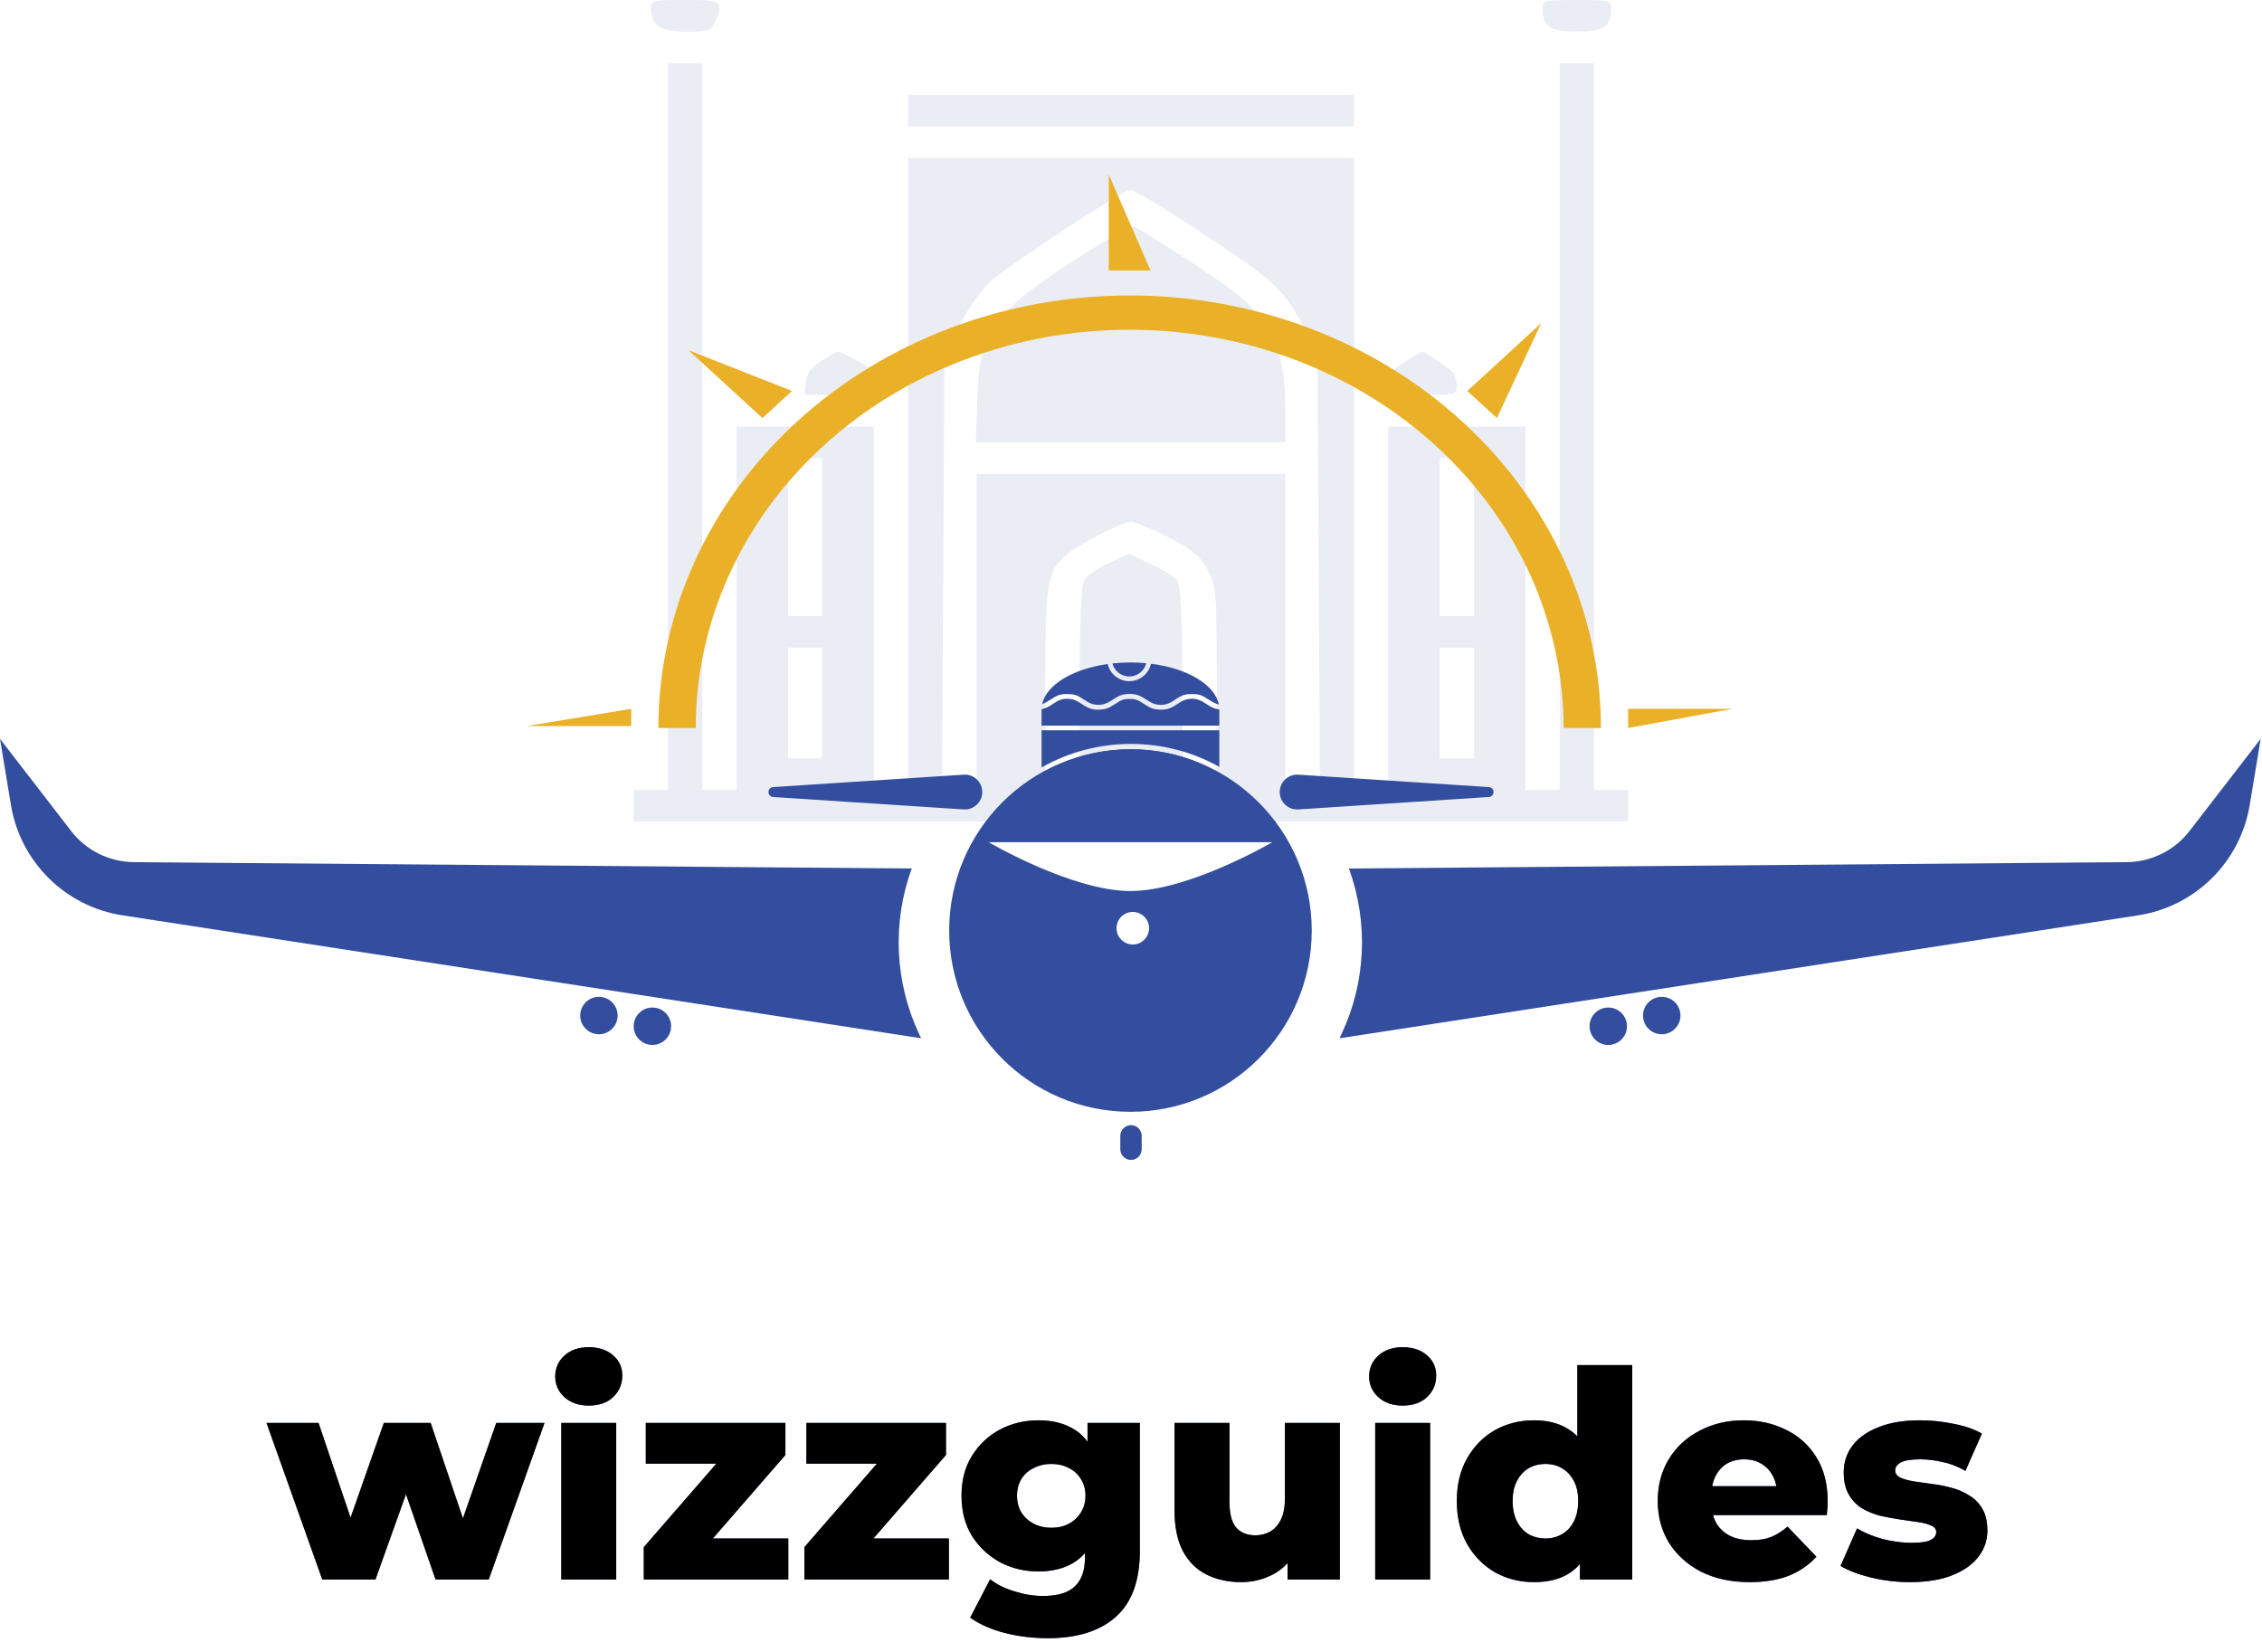 <svg width="846" height="618" viewBox="0 0 846 618" fill="none" xmlns="http://www.w3.org/2000/svg">
<rect width="846" height="618" fill="white"/>
<path opacity="0.1" fill-rule="evenodd" clip-rule="evenodd" d="M243.465 3.324C243.561 9.621 247.025 11.818 256.859 11.818C265.132 11.818 266.08 11.481 267.506 8.028C270.647 0.417 270.062 0 256.241 0C243.993 0 243.415 0.151 243.465 3.324ZM576.931 3.052C576.931 9.95 579.663 11.818 589.759 11.818C599.854 11.818 602.586 9.95 602.586 3.052C602.586 0.222 601.653 0 589.759 0C577.864 0 576.931 0.222 576.931 3.052ZM249.828 159.536V295.436H243.414H237V301.345V307.254H423H609V301.345V295.436H602.586H596.172V159.536V23.635H589.759H583.345V159.536V295.436H576.931H570.517V227.486V159.536H544.862H519.207V227.486V295.436H512.793H506.379V177.262V59.087H423H339.621V177.262V295.436H333.207H326.793V227.486V159.536H301.138H275.483V227.486V295.436H269.069H262.655V159.536V23.635H256.241H249.828V159.536ZM339.621 41.361V47.27H423H506.379V41.361V35.452H423H339.621V41.361ZM446.726 85.276C475.944 104.387 479.696 107.724 486.745 120.859L492.75 132.048L493.215 213.742L493.68 295.436H487.202H480.724V236.349V177.262H423H365.276V236.349V295.436H358.798H352.32L352.785 213.742L353.25 132.048L359.16 121.049C362.41 115 367.525 107.864 370.526 105.192C377.525 98.956 419.934 71.166 422.674 71.017C423.819 70.955 434.643 77.372 446.726 85.276ZM403.727 96.083C380.788 110.96 375.868 115.313 370.433 125.543C366.73 132.509 366.02 135.978 365.513 149.565L364.922 165.444H422.822H480.724V152.419C480.724 130.639 474.674 118.254 458.438 106.79C447.233 98.878 426.826 85.802 424.278 84.903C423.099 84.484 413.851 89.516 403.727 96.083ZM307.388 134.84C303.397 137.309 301.805 139.483 301.438 142.965L300.934 147.718H313.865H326.793L326.78 142.917C326.771 138.88 325.762 137.588 320.45 134.793C316.975 132.964 313.84 131.469 313.484 131.469C313.129 131.469 310.385 132.986 307.388 134.84ZM525.22 135.45C520.632 138.353 519.207 140.257 519.207 143.486V147.718H532.034C544.275 147.718 544.86 147.566 544.838 144.395C544.824 142.566 544.283 140.374 543.635 139.523C542.398 137.896 532.742 131.406 531.788 131.558C531.483 131.607 528.528 133.359 525.22 135.45ZM307.552 200.897V230.44H301.138H294.724V200.897V171.353H301.138H307.552V200.897ZM551.276 200.897V230.44H544.862H538.448V200.897V171.353H544.862H551.276V200.897ZM436.584 200.762C445.448 205.201 448.52 207.68 451.416 212.725C454.945 218.871 455.069 220.382 455.069 257.262V295.436H448.655H442.241L442.19 257.399C442.153 229.697 441.605 218.715 440.173 216.982C439.091 215.673 434.601 212.92 430.195 210.863L422.184 207.123L414.63 210.659C410.474 212.605 406.329 215.481 405.417 217.051C404.398 218.803 403.759 234.486 403.759 257.671V295.436H397.345H390.931V257.721C390.931 217.375 391.536 213.661 399.142 207.318C404.026 203.244 419.859 195.185 423 195.173C424.323 195.167 430.435 197.682 436.584 200.762ZM307.552 262.938V283.619H301.138H294.724V262.938V242.258H301.138H307.552V262.938ZM551.276 262.938V283.619H544.862H538.448V262.938V242.258H544.862H551.276V262.938Z" fill="#334E9F"/>
<path d="M430.316 101.187L414.684 65.314V101.187H430.316Z" fill="#EAB028"/>
<path d="M547.133 157.899C580.187 188.239 598.757 229.389 598.757 272.297H584.792C584.792 232.789 567.693 194.899 537.257 166.963C506.822 139.027 465.542 123.332 422.5 123.332C379.458 123.332 338.178 139.027 307.743 166.963C277.307 194.899 260.208 232.789 260.208 272.297H246.243C246.243 229.389 264.813 188.239 297.867 157.899C330.922 127.558 375.754 110.513 422.5 110.513C469.246 110.513 514.078 127.558 547.133 157.899Z" fill="#EAB028"/>
<path d="M648 265.122L608.919 272.297V265.122H648Z" fill="#EAB028"/>
<path d="M236.081 271.579V265.122L197 271.579H236.081Z" fill="#EAB028"/>
<path d="M296.209 146.231L285.155 156.377L257.521 131.011L296.209 146.231Z" fill="#EAB028"/>
<path d="M548.791 146.231L559.845 156.377L576.426 120.865L548.791 146.231Z" fill="#EAB028"/>
<path fill-rule="evenodd" clip-rule="evenodd" d="M422.8 415.859C460.245 415.859 490.6 385.504 490.6 348.059C490.6 310.614 460.245 280.259 422.8 280.259C385.355 280.259 355 310.614 355 348.059C355 385.504 385.355 415.859 422.8 415.859ZM422.8 333.282C400.9 333.282 369.777 315.029 369.777 315.029H475.823C475.823 315.029 444.7 333.282 422.8 333.282ZM423.669 353.275C427.03 353.275 429.754 350.551 429.754 347.19C429.754 343.829 427.03 341.105 423.669 341.105C420.309 341.105 417.585 343.829 417.585 347.19C417.585 350.551 420.309 353.275 423.669 353.275Z" fill="#334E9F"/>
<path d="M556.865 294.408C557.841 294.471 558.6 295.281 558.6 296.259C558.6 297.237 557.841 298.047 556.865 298.111L485.57 302.761C481.813 303.006 478.631 300.024 478.631 296.259C478.631 292.494 481.813 289.513 485.57 289.758L556.865 294.408Z" fill="#334E9F"/>
<path d="M289.135 294.408C288.159 294.471 287.4 295.281 287.4 296.259C287.4 297.237 288.159 298.047 289.135 298.111L360.43 302.761C364.187 303.006 367.369 300.024 367.369 296.259C367.369 292.494 364.187 289.513 360.43 289.758L289.135 294.408Z" fill="#334E9F"/>
<path d="M419 424.859C419 422.65 420.791 420.859 423 420.859C425.209 420.859 427 422.65 427 424.859V429.859C427 432.069 425.209 433.859 423 433.859C420.791 433.859 419 432.069 419 429.859V424.859Z" fill="#334E9F"/>
<path d="M237 383.859C237 379.993 240.134 376.859 244 376.859C247.866 376.859 251 379.993 251 383.859C251 387.725 247.866 390.859 244 390.859C240.134 390.859 237 387.725 237 383.859Z" fill="#334E9F"/>
<path d="M217 379.859C217 375.993 220.134 372.859 224 372.859C227.866 372.859 231 375.993 231 379.859C231 383.725 227.866 386.859 224 386.859C220.134 386.859 217 383.725 217 379.859Z" fill="#334E9F"/>
<path d="M608.5 383.859C608.5 379.993 605.366 376.859 601.5 376.859C597.634 376.859 594.5 379.993 594.5 383.859C594.5 387.725 597.634 390.859 601.5 390.859C605.366 390.859 608.5 387.725 608.5 383.859Z" fill="#334E9F"/>
<path d="M628.5 379.859C628.5 375.993 625.366 372.859 621.5 372.859C617.634 372.859 614.5 375.993 614.5 379.859C614.5 383.725 617.634 386.859 621.5 386.859C625.366 386.859 628.5 383.725 628.5 379.859Z" fill="#334E9F"/>
<path d="M4.091 301.109L0 276.359L26.586 310.809C32.213 318.101 40.879 322.403 50.09 322.479L341 324.859C333.639 345.022 334.623 367.288 343.733 386.723L344.5 388.359L45.813 342.373C24.448 339.084 7.616 322.437 4.091 301.109Z" fill="#334E9F"/>
<path d="M841.409 301.109L845.5 276.359L818.914 310.809C813.287 318.101 804.621 322.403 795.41 322.479L504.5 324.859C511.861 345.022 510.877 367.288 501.767 386.723L501 388.359L799.687 342.373C821.052 339.084 837.884 322.437 841.409 301.109Z" fill="#334E9F"/>
<path d="M428.706 248.069C426.789 247.887 424.815 247.792 422.8 247.792C420.484 247.792 418.224 247.918 416.042 248.156C416.335 249.262 416.916 250.281 417.739 251.104C418.965 252.331 420.628 253.019 422.362 253.019C424.097 253.019 425.76 252.331 426.986 251.104C427.831 250.26 428.42 249.208 428.706 248.069Z" fill="#334E9F"/>
<path d="M414.271 248.377C401.252 250.201 391.364 256.103 389.78 263.344C390.607 263.066 391.703 262.486 392.945 261.663C395.499 259.971 396.546 259.615 398.997 259.604C401.72 259.592 402.907 259.975 405.402 261.668C407.238 262.914 408.226 263.357 409.587 263.545C411.928 263.868 413.534 263.441 415.956 261.851C416.898 261.232 418.045 260.554 418.505 260.342C420.804 259.286 424.079 259.278 426.393 260.323C426.883 260.544 428.055 261.232 428.997 261.851C430.852 263.068 431.819 263.452 433.438 263.61C435.468 263.808 437.24 263.271 439.312 261.828C441.92 260.013 443.167 259.591 445.886 259.607C448.477 259.623 449.353 259.913 451.932 261.615C453.633 262.737 455.004 263.399 455.855 263.515C454.358 256.039 444.019 249.96 430.479 248.264C430.141 249.802 429.37 251.226 428.239 252.357C426.68 253.915 424.566 254.791 422.362 254.791C420.158 254.791 418.044 253.915 416.486 252.357C415.383 251.253 414.622 249.872 414.271 248.377Z" fill="#334E9F"/>
<path d="M389.558 265.264C390.489 265.069 390.908 264.929 391.511 264.646C391.983 264.424 393.118 263.749 394.031 263.145C395.72 262.029 396.589 261.648 397.867 261.462C398.904 261.311 399.437 261.313 400.53 261.469C401.761 261.644 402.771 262.115 404.727 263.423C407.225 265.094 408.938 265.596 411.557 265.425C413.535 265.296 414.814 264.808 417.05 263.328C419.487 261.716 420.336 261.416 422.477 261.416C424.626 261.416 425.446 261.708 427.979 263.376C430.325 264.921 431.411 265.316 433.624 265.426C436.144 265.552 437.784 265.056 440.208 263.435C442.206 262.099 443.19 261.645 444.493 261.458C446.813 261.126 448.579 261.58 450.809 263.08C452.661 264.326 453.999 264.99 455.066 265.194C455.225 265.224 455.365 265.249 455.49 265.271C455.725 265.313 455.905 265.345 456.042 265.384V271.412H389.558V265.391C389.558 265.349 389.558 265.306 389.558 265.264Z" fill="#334E9F"/>
<path d="M456.042 286.842V273.162H389.558V287.067C399.426 281.461 410.839 278.259 423 278.259C434.997 278.259 446.266 281.375 456.042 286.842Z" fill="#334E9F"/>
<path d="M452.363 287.158C443.524 282.743 433.552 280.259 423 280.259C412.447 280.259 402.475 282.743 393.636 287.158H452.363Z" fill="#334E9F"/>
<path d="M120.536 590.809L99.676 532.227H119.131L135.668 581.189H126.372L143.558 532.227H161.067L177.604 581.189H168.525L185.602 532.227H203.652L182.792 590.809H162.905L148.854 550.277H154.906L140.423 590.809H120.536ZM209.927 590.809V532.227H230.463V590.809H209.927ZM220.195 525.742C216.448 525.742 213.422 524.697 211.116 522.608C208.81 520.518 207.657 517.924 207.657 514.826C207.657 511.727 208.81 509.133 211.116 507.044C213.422 504.954 216.448 503.909 220.195 503.909C223.942 503.909 226.968 504.918 229.274 506.936C231.58 508.881 232.732 511.403 232.732 514.502C232.732 517.744 231.58 520.446 229.274 522.608C227.04 524.697 224.014 525.742 220.195 525.742ZM240.782 590.809V578.703L273.64 540.874L277.098 547.467H241.539V532.227H293.743V544.225L260.778 582.162L257.319 575.461H294.824V590.809H240.782ZM300.84 590.809V578.703L333.698 540.874L337.156 547.467H301.597V532.227H353.801V544.225L320.836 582.162L317.377 575.461H354.882V590.809H300.84ZM391.934 612.75C386.313 612.75 380.945 612.101 375.829 610.804C370.785 609.507 366.462 607.598 362.859 605.076L370.317 590.701C372.767 592.646 375.793 594.159 379.396 595.24C383.071 596.393 386.638 596.969 390.096 596.969C395.644 596.969 399.644 595.744 402.093 593.295C404.543 590.917 405.768 587.422 405.768 582.81V575.893L406.849 559.464L406.741 542.928V532.227H426.304V580.108C426.304 591.205 423.314 599.419 417.333 604.751C411.353 610.083 402.886 612.75 391.934 612.75ZM388.367 587.782C383.179 587.782 378.387 586.629 373.992 584.324C369.668 581.946 366.174 578.667 363.508 574.488C360.914 570.237 359.617 565.229 359.617 559.464C359.617 553.7 360.914 548.728 363.508 544.549C366.174 540.298 369.668 537.019 373.992 534.713C378.387 532.407 383.179 531.255 388.367 531.255C393.339 531.255 397.59 532.263 401.121 534.281C404.651 536.226 407.317 539.289 409.119 543.468C410.992 547.647 411.929 552.979 411.929 559.464C411.929 565.949 410.992 571.282 409.119 575.461C407.317 579.64 404.651 582.738 401.121 584.756C397.59 586.773 393.339 587.782 388.367 587.782ZM393.231 571.462C395.68 571.462 397.842 570.957 399.716 569.948C401.661 568.94 403.174 567.535 404.255 565.733C405.408 563.932 405.984 561.842 405.984 559.464C405.984 557.087 405.408 554.997 404.255 553.196C403.174 551.394 401.661 550.025 399.716 549.088C397.842 548.08 395.68 547.575 393.231 547.575C390.781 547.575 388.583 548.08 386.638 549.088C384.692 550.025 383.143 551.394 381.99 553.196C380.909 554.997 380.369 557.087 380.369 559.464C380.369 561.842 380.909 563.932 381.99 565.733C383.143 567.535 384.692 568.94 386.638 569.948C388.583 570.957 390.781 571.462 393.231 571.462ZM464.142 591.781C459.386 591.781 455.099 590.845 451.28 588.971C447.533 587.098 444.579 584.179 442.417 580.216C440.327 576.181 439.283 571.101 439.283 564.977V532.227H459.819V561.626C459.819 566.166 460.647 569.408 462.304 571.354C464.034 573.299 466.448 574.272 469.546 574.272C471.564 574.272 473.401 573.803 475.058 572.867C476.716 571.93 478.049 570.453 479.057 568.435C480.066 566.346 480.571 563.68 480.571 560.437V532.227H501.106V590.809H481.543V574.272L485.326 578.919C483.309 583.243 480.39 586.485 476.571 588.647C472.752 590.737 468.609 591.781 464.142 591.781ZM514.334 590.809V532.227H534.87V590.809H514.334ZM524.602 525.742C520.855 525.742 517.829 524.697 515.523 522.608C513.217 520.518 512.064 517.924 512.064 514.826C512.064 511.727 513.217 509.133 515.523 507.044C517.829 504.954 520.855 503.909 524.602 503.909C528.349 503.909 531.375 504.918 533.681 506.936C535.987 508.881 537.14 511.403 537.14 514.502C537.14 517.744 535.987 520.446 533.681 522.608C531.447 524.697 528.421 525.742 524.602 525.742ZM573.723 591.781C568.391 591.781 563.527 590.556 559.132 588.107C554.809 585.585 551.35 582.09 548.756 577.622C546.162 573.083 544.865 567.679 544.865 561.41C544.865 555.213 546.162 549.881 548.756 545.414C551.35 540.874 554.809 537.379 559.132 534.929C563.527 532.48 568.391 531.255 573.723 531.255C578.767 531.255 583.019 532.335 586.477 534.497C590.008 536.659 592.674 539.973 594.475 544.441C596.277 548.908 597.177 554.565 597.177 561.41C597.177 568.399 596.313 574.128 594.583 578.595C592.854 583.063 590.26 586.377 586.801 588.539C583.343 590.701 578.983 591.781 573.723 591.781ZM578.047 575.461C580.352 575.461 582.406 574.92 584.207 573.839C586.081 572.759 587.558 571.173 588.639 569.084C589.72 566.922 590.26 564.364 590.26 561.41C590.26 558.456 589.72 555.97 588.639 553.952C587.558 551.862 586.081 550.277 584.207 549.196C582.406 548.116 580.352 547.575 578.047 547.575C575.669 547.575 573.543 548.116 571.67 549.196C569.868 550.277 568.427 551.862 567.346 553.952C566.266 555.97 565.725 558.456 565.725 561.41C565.725 564.364 566.266 566.922 567.346 569.084C568.427 571.173 569.868 572.759 571.67 573.839C573.543 574.92 575.669 575.461 578.047 575.461ZM590.909 590.809V580.757L591.017 561.41L589.936 542.063V510.611H610.472V590.809H590.909ZM654.38 591.781C647.462 591.781 641.41 590.484 636.222 587.89C631.106 585.224 627.107 581.621 624.225 577.082C621.414 572.47 620.009 567.246 620.009 561.41C620.009 555.573 621.378 550.385 624.116 545.846C626.927 541.234 630.782 537.668 635.681 535.146C640.581 532.552 646.093 531.255 652.218 531.255C657.983 531.255 663.243 532.443 667.998 534.821C672.754 537.127 676.537 540.55 679.347 545.089C682.157 549.629 683.562 555.141 683.562 561.626C683.562 562.347 683.526 563.175 683.454 564.112C683.382 565.049 683.31 565.913 683.238 566.706H636.87V555.898H672.322L664.54 558.924C664.612 556.258 664.107 553.952 663.027 552.007C662.018 550.061 660.577 548.548 658.703 547.467C656.902 546.386 654.776 545.846 652.326 545.846C649.876 545.846 647.715 546.386 645.841 547.467C644.04 548.548 642.635 550.097 641.626 552.115C640.617 554.06 640.113 556.366 640.113 559.032V562.166C640.113 565.049 640.689 567.535 641.842 569.624C643.067 571.714 644.796 573.335 647.03 574.488C649.264 575.569 651.93 576.109 655.028 576.109C657.911 576.109 660.36 575.713 662.378 574.92C664.468 574.056 666.521 572.759 668.539 571.029L679.347 582.27C676.537 585.368 673.078 587.746 668.971 589.404C664.864 590.989 660 591.781 654.38 591.781ZM714.323 591.781C709.351 591.781 704.488 591.205 699.732 590.052C695.048 588.899 691.265 587.458 688.383 585.729L694.544 571.678C697.282 573.335 700.488 574.668 704.163 575.677C707.838 576.614 711.441 577.082 714.972 577.082C718.43 577.082 720.808 576.722 722.105 576.001C723.474 575.281 724.159 574.308 724.159 573.083C724.159 571.93 723.51 571.101 722.213 570.597C720.988 570.021 719.331 569.588 717.241 569.3C715.224 569.012 712.99 568.687 710.54 568.327C708.09 567.967 705.604 567.499 703.082 566.922C700.633 566.274 698.363 565.337 696.273 564.112C694.256 562.815 692.634 561.086 691.409 558.924C690.184 556.762 689.572 554.024 689.572 550.71C689.572 546.963 690.653 543.648 692.814 540.766C695.048 537.812 698.291 535.506 702.542 533.849C706.793 532.119 711.981 531.255 718.106 531.255C722.213 531.255 726.356 531.687 730.536 532.552C734.787 533.344 738.354 534.569 741.236 536.226L735.075 550.169C732.193 548.512 729.311 547.395 726.428 546.819C723.546 546.17 720.808 545.846 718.214 545.846C714.755 545.846 712.306 546.242 710.864 547.035C709.495 547.827 708.811 548.8 708.811 549.953C708.811 551.106 709.423 552.007 710.648 552.655C711.873 553.232 713.494 553.7 715.512 554.06C717.602 554.348 719.871 554.673 722.321 555.033C724.771 555.321 727.221 555.79 729.671 556.438C732.193 557.087 734.463 558.059 736.48 559.356C738.57 560.581 740.227 562.275 741.452 564.436C742.677 566.526 743.289 569.228 743.289 572.542C743.289 576.145 742.173 579.388 739.939 582.27C737.777 585.152 734.535 587.458 730.211 589.187C725.96 590.917 720.664 591.781 714.323 591.781Z" fill="#334E9F"/>
<path d="M120.536 590.809L99.676 532.227H119.131L135.668 581.189H126.372L143.558 532.227H161.067L177.604 581.189H168.525L185.602 532.227H203.652L182.792 590.809H162.905L148.854 550.277H154.906L140.423 590.809H120.536ZM209.927 590.809V532.227H230.463V590.809H209.927ZM220.195 525.742C216.448 525.742 213.422 524.697 211.116 522.608C208.81 520.518 207.657 517.924 207.657 514.826C207.657 511.727 208.81 509.133 211.116 507.044C213.422 504.954 216.448 503.909 220.195 503.909C223.942 503.909 226.968 504.918 229.274 506.936C231.58 508.881 232.732 511.403 232.732 514.502C232.732 517.744 231.58 520.446 229.274 522.608C227.04 524.697 224.014 525.742 220.195 525.742ZM240.782 590.809V578.703L273.64 540.874L277.098 547.467H241.539V532.227H293.743V544.225L260.778 582.162L257.319 575.461H294.824V590.809H240.782ZM300.84 590.809V578.703L333.698 540.874L337.156 547.467H301.597V532.227H353.801V544.225L320.836 582.162L317.377 575.461H354.882V590.809H300.84ZM391.934 612.75C386.313 612.75 380.945 612.101 375.829 610.804C370.785 609.507 366.462 607.598 362.859 605.076L370.317 590.701C372.767 592.646 375.793 594.159 379.396 595.24C383.071 596.393 386.638 596.969 390.096 596.969C395.644 596.969 399.644 595.744 402.093 593.295C404.543 590.917 405.768 587.422 405.768 582.81V575.893L406.849 559.464L406.741 542.928V532.227H426.304V580.108C426.304 591.205 423.314 599.419 417.333 604.751C411.353 610.083 402.886 612.75 391.934 612.75ZM388.367 587.782C383.179 587.782 378.387 586.629 373.992 584.324C369.668 581.946 366.174 578.667 363.508 574.488C360.914 570.237 359.617 565.229 359.617 559.464C359.617 553.7 360.914 548.728 363.508 544.549C366.174 540.298 369.668 537.019 373.992 534.713C378.387 532.407 383.179 531.255 388.367 531.255C393.339 531.255 397.59 532.263 401.121 534.281C404.651 536.226 407.317 539.289 409.119 543.468C410.992 547.647 411.929 552.979 411.929 559.464C411.929 565.949 410.992 571.282 409.119 575.461C407.317 579.64 404.651 582.738 401.121 584.756C397.59 586.773 393.339 587.782 388.367 587.782ZM393.231 571.462C395.68 571.462 397.842 570.957 399.716 569.948C401.661 568.94 403.174 567.535 404.255 565.733C405.408 563.932 405.984 561.842 405.984 559.464C405.984 557.087 405.408 554.997 404.255 553.196C403.174 551.394 401.661 550.025 399.716 549.088C397.842 548.08 395.68 547.575 393.231 547.575C390.781 547.575 388.583 548.08 386.638 549.088C384.692 550.025 383.143 551.394 381.99 553.196C380.909 554.997 380.369 557.087 380.369 559.464C380.369 561.842 380.909 563.932 381.99 565.733C383.143 567.535 384.692 568.94 386.638 569.948C388.583 570.957 390.781 571.462 393.231 571.462ZM464.142 591.781C459.386 591.781 455.099 590.845 451.28 588.971C447.533 587.098 444.579 584.179 442.417 580.216C440.327 576.181 439.283 571.101 439.283 564.977V532.227H459.819V561.626C459.819 566.166 460.647 569.408 462.304 571.354C464.034 573.299 466.448 574.272 469.546 574.272C471.564 574.272 473.401 573.803 475.058 572.867C476.716 571.93 478.049 570.453 479.057 568.435C480.066 566.346 480.571 563.68 480.571 560.437V532.227H501.106V590.809H481.543V574.272L485.326 578.919C483.309 583.243 480.39 586.485 476.571 588.647C472.752 590.737 468.609 591.781 464.142 591.781ZM514.334 590.809V532.227H534.87V590.809H514.334ZM524.602 525.742C520.855 525.742 517.829 524.697 515.523 522.608C513.217 520.518 512.064 517.924 512.064 514.826C512.064 511.727 513.217 509.133 515.523 507.044C517.829 504.954 520.855 503.909 524.602 503.909C528.349 503.909 531.375 504.918 533.681 506.936C535.987 508.881 537.14 511.403 537.14 514.502C537.14 517.744 535.987 520.446 533.681 522.608C531.447 524.697 528.421 525.742 524.602 525.742ZM573.723 591.781C568.391 591.781 563.527 590.556 559.132 588.107C554.809 585.585 551.35 582.09 548.756 577.622C546.162 573.083 544.865 567.679 544.865 561.41C544.865 555.213 546.162 549.881 548.756 545.414C551.35 540.874 554.809 537.379 559.132 534.929C563.527 532.48 568.391 531.255 573.723 531.255C578.767 531.255 583.019 532.335 586.477 534.497C590.008 536.659 592.674 539.973 594.475 544.441C596.277 548.908 597.177 554.565 597.177 561.41C597.177 568.399 596.313 574.128 594.583 578.595C592.854 583.063 590.26 586.377 586.801 588.539C583.343 590.701 578.983 591.781 573.723 591.781ZM578.047 575.461C580.352 575.461 582.406 574.92 584.207 573.839C586.081 572.759 587.558 571.173 588.639 569.084C589.72 566.922 590.26 564.364 590.26 561.41C590.26 558.456 589.72 555.97 588.639 553.952C587.558 551.862 586.081 550.277 584.207 549.196C582.406 548.116 580.352 547.575 578.047 547.575C575.669 547.575 573.543 548.116 571.67 549.196C569.868 550.277 568.427 551.862 567.346 553.952C566.266 555.97 565.725 558.456 565.725 561.41C565.725 564.364 566.266 566.922 567.346 569.084C568.427 571.173 569.868 572.759 571.67 573.839C573.543 574.92 575.669 575.461 578.047 575.461ZM590.909 590.809V580.757L591.017 561.41L589.936 542.063V510.611H610.472V590.809H590.909ZM654.38 591.781C647.462 591.781 641.41 590.484 636.222 587.89C631.106 585.224 627.107 581.621 624.225 577.082C621.414 572.47 620.009 567.246 620.009 561.41C620.009 555.573 621.378 550.385 624.116 545.846C626.927 541.234 630.782 537.668 635.681 535.146C640.581 532.552 646.093 531.255 652.218 531.255C657.983 531.255 663.243 532.443 667.998 534.821C672.754 537.127 676.537 540.55 679.347 545.089C682.157 549.629 683.562 555.141 683.562 561.626C683.562 562.347 683.526 563.175 683.454 564.112C683.382 565.049 683.31 565.913 683.238 566.706H636.87V555.898H672.322L664.54 558.924C664.612 556.258 664.107 553.952 663.027 552.007C662.018 550.061 660.577 548.548 658.703 547.467C656.902 546.386 654.776 545.846 652.326 545.846C649.876 545.846 647.715 546.386 645.841 547.467C644.04 548.548 642.635 550.097 641.626 552.115C640.617 554.06 640.113 556.366 640.113 559.032V562.166C640.113 565.049 640.689 567.535 641.842 569.624C643.067 571.714 644.796 573.335 647.03 574.488C649.264 575.569 651.93 576.109 655.028 576.109C657.911 576.109 660.36 575.713 662.378 574.92C664.468 574.056 666.521 572.759 668.539 571.029L679.347 582.27C676.537 585.368 673.078 587.746 668.971 589.404C664.864 590.989 660 591.781 654.38 591.781ZM714.323 591.781C709.351 591.781 704.488 591.205 699.732 590.052C695.048 588.899 691.265 587.458 688.383 585.729L694.544 571.678C697.282 573.335 700.488 574.668 704.163 575.677C707.838 576.614 711.441 577.082 714.972 577.082C718.43 577.082 720.808 576.722 722.105 576.001C723.474 575.281 724.159 574.308 724.159 573.083C724.159 571.93 723.51 571.101 722.213 570.597C720.988 570.021 719.331 569.588 717.241 569.3C715.224 569.012 712.99 568.687 710.54 568.327C708.09 567.967 705.604 567.499 703.082 566.922C700.633 566.274 698.363 565.337 696.273 564.112C694.256 562.815 692.634 561.086 691.409 558.924C690.184 556.762 689.572 554.024 689.572 550.71C689.572 546.963 690.653 543.648 692.814 540.766C695.048 537.812 698.291 535.506 702.542 533.849C706.793 532.119 711.981 531.255 718.106 531.255C722.213 531.255 726.356 531.687 730.536 532.552C734.787 533.344 738.354 534.569 741.236 536.226L735.075 550.169C732.193 548.512 729.311 547.395 726.428 546.819C723.546 546.17 720.808 545.846 718.214 545.846C714.755 545.846 712.306 546.242 710.864 547.035C709.495 547.827 708.811 548.8 708.811 549.953C708.811 551.106 709.423 552.007 710.648 552.655C711.873 553.232 713.494 553.7 715.512 554.06C717.602 554.348 719.871 554.673 722.321 555.033C724.771 555.321 727.221 555.79 729.671 556.438C732.193 557.087 734.463 558.059 736.48 559.356C738.57 560.581 740.227 562.275 741.452 564.436C742.677 566.526 743.289 569.228 743.289 572.542C743.289 576.145 742.173 579.388 739.939 582.27C737.777 585.152 734.535 587.458 730.211 589.187C725.96 590.917 720.664 591.781 714.323 591.781Z" fill="black"/>
</svg>
